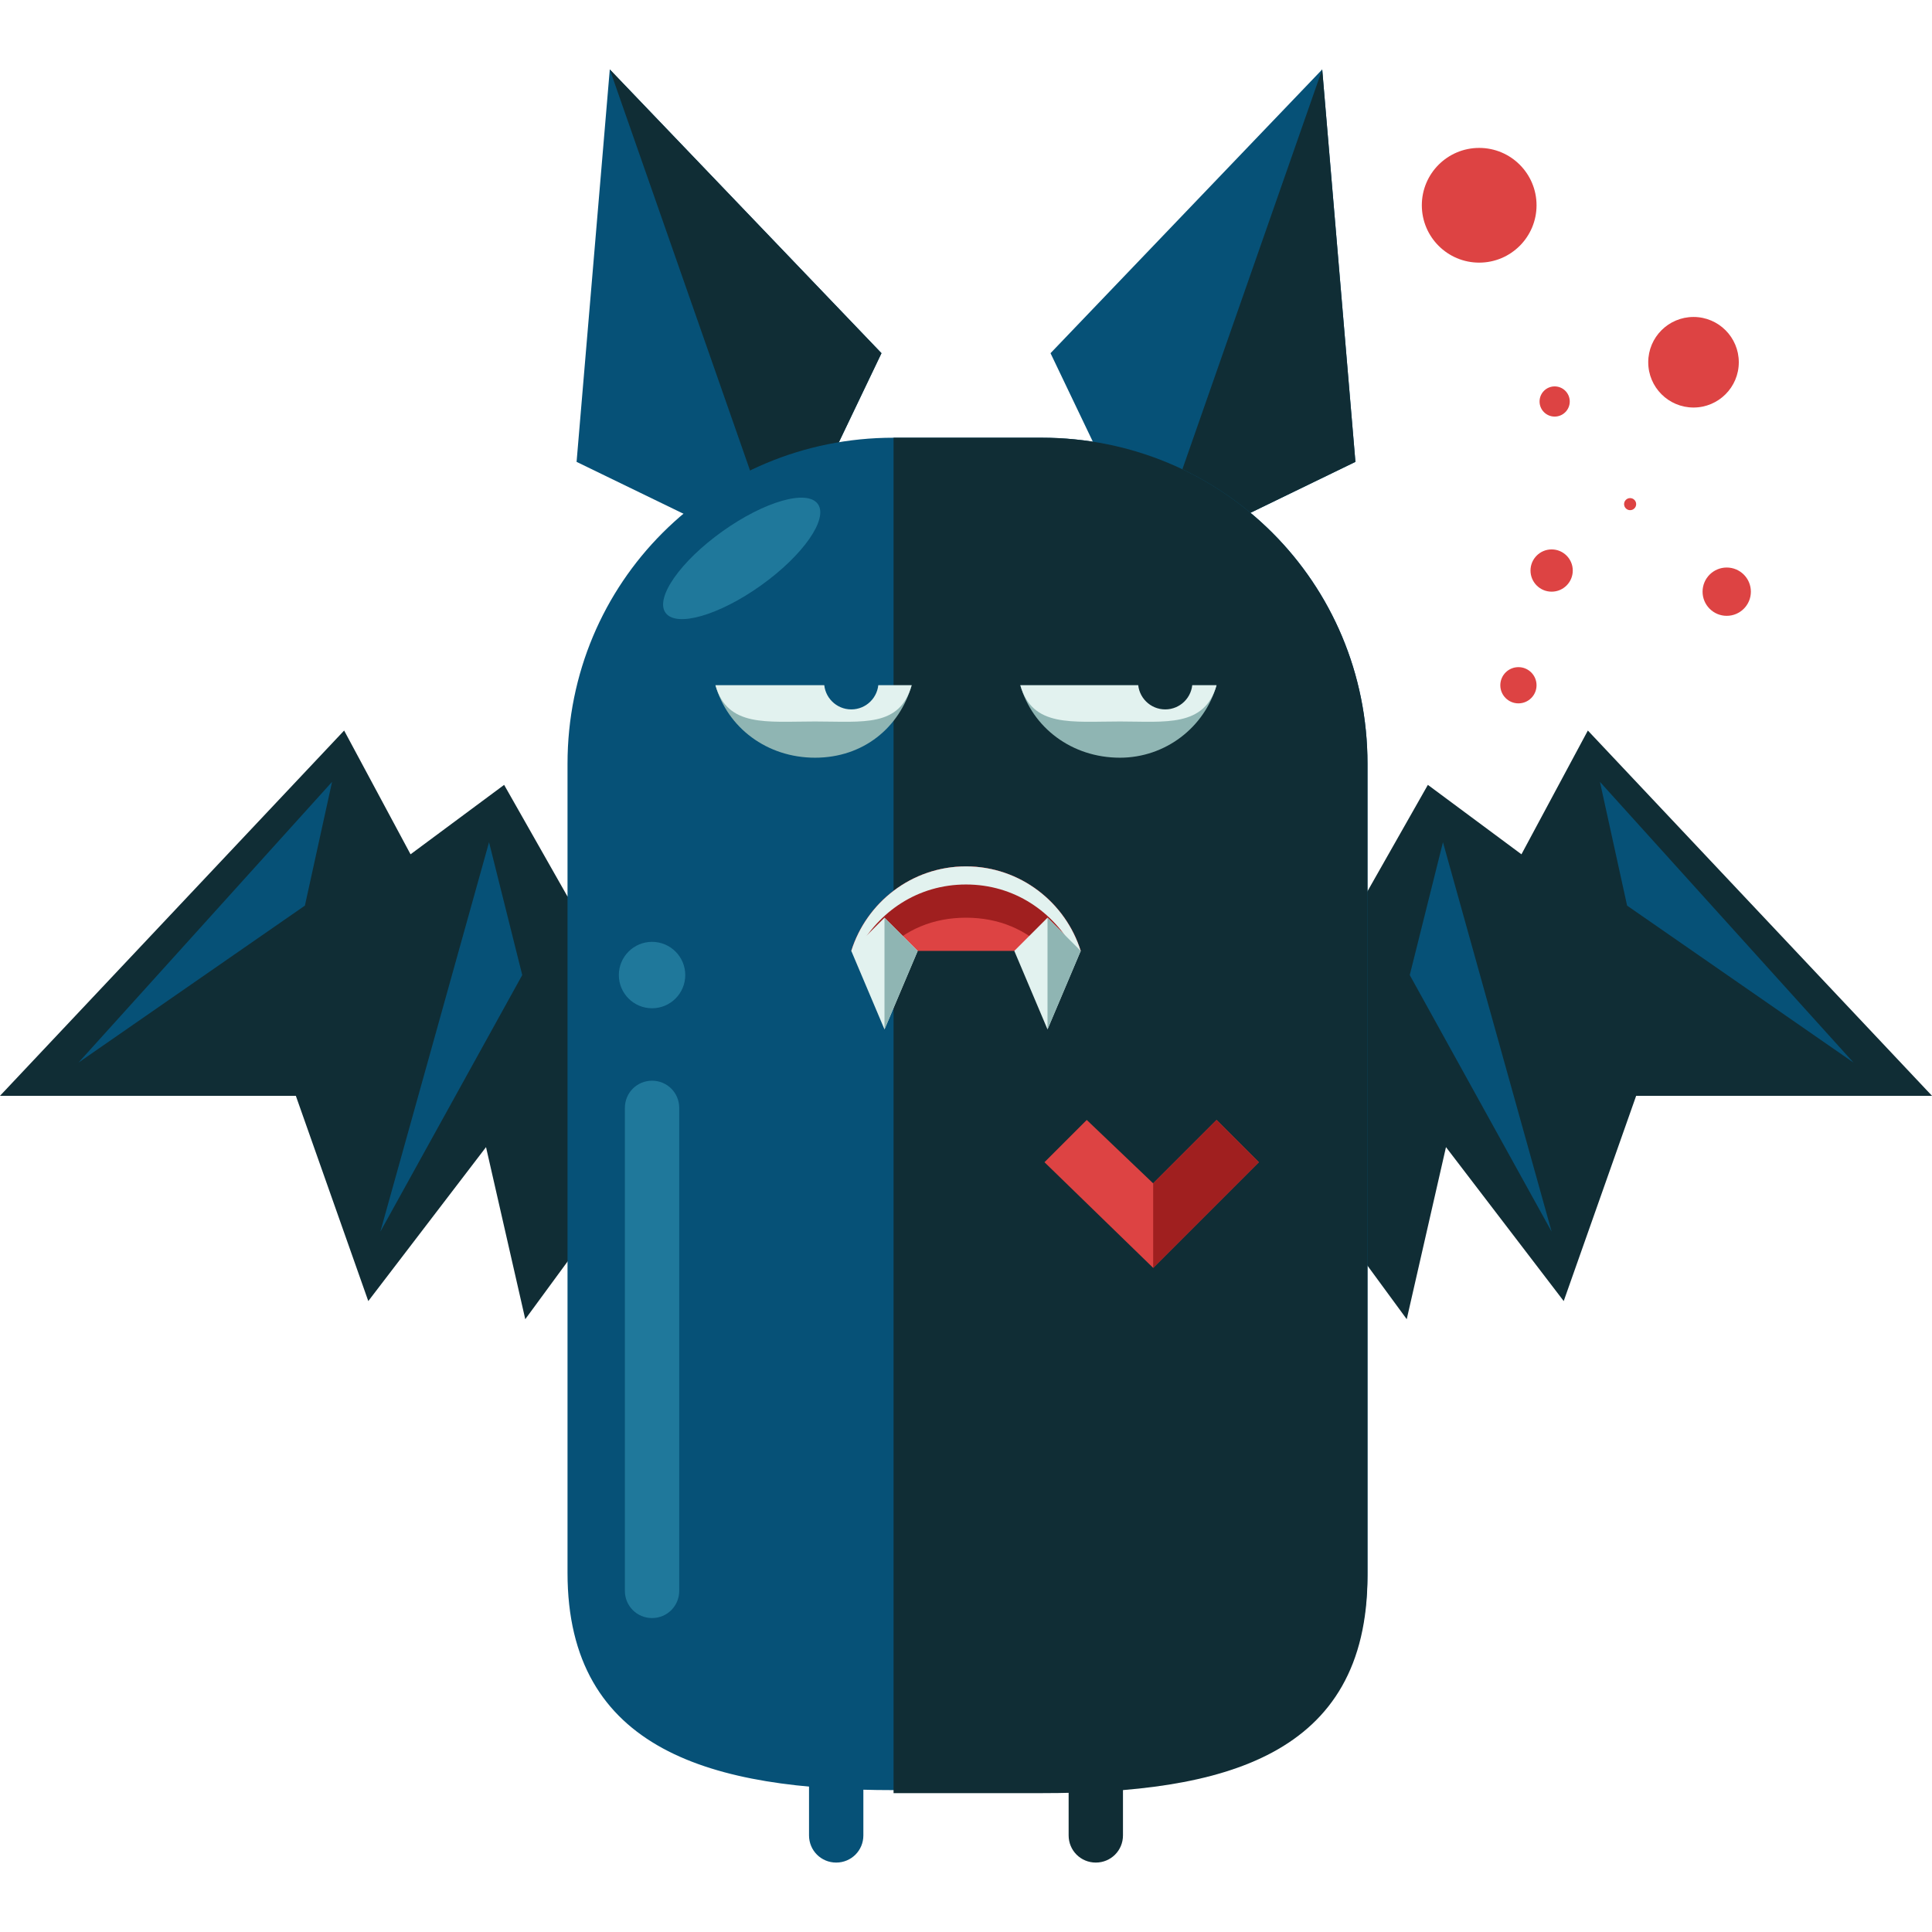 <?xml version="1.0" encoding="iso-8859-1"?>
<!-- Generator: Adobe Illustrator 19.0.0, SVG Export Plug-In . SVG Version: 6.00 Build 0)  -->
<svg version="1.1" id="Layer_1" xmlns="http://www.w3.org/2000/svg" xmlns:xlink="http://www.w3.org/1999/xlink" x="0px" y="0px"
	 viewBox="0 0 506.461 506.461" style="enable-background:new 0 0 506.461 506.461;" xml:space="preserve">
<polygon style="fill:#102D35;" points="506.461,287.258 416.247,191.505 398.838,223.951 374.306,205.75 357.688,235.029 
	325.243,225.533 315.747,242.151 342.652,310.207 368.767,345.818 379.054,300.711 409.917,341.07 428.909,287.258 "/>
<g>
	<polygon style="fill:#065177;" points="485.886,278.553 419.413,204.958 426.535,237.403 	"/>
	<polygon style="fill:#065177;" points="406.751,322.869 378.263,220.785 369.558,255.604 	"/>
</g>
<polygon style="fill:#102D35;" points="0,287.258 90.213,191.505 107.623,223.951 132.155,205.75 148.773,235.029 181.218,225.533 
	190.714,242.151 163.808,310.207 137.694,345.818 127.407,300.711 96.544,341.07 77.552,287.258 "/>
<g>
	<polygon style="fill:#065177;" points="20.575,278.553 87.048,204.958 79.926,237.403 	"/>
	<polygon style="fill:#065177;" points="99.709,322.869 128.198,220.785 136.903,255.604 	"/>
	<polygon style="fill:#065177;" points="204.958,147.19 151.147,121.076 159.852,18.201 231.073,92.587 	"/>
</g>
<polyline style="fill:#102D35;" points="159.852,18.201 231.073,92.587 204.958,147.19 "/>
<polygon style="fill:#065177;" points="301.502,147.19 355.314,121.076 346.609,18.201 275.388,92.587 "/>
<polyline style="fill:#102D35;" points="301.502,147.19 355.314,121.076 346.609,18.201 "/>
<path style="fill:#065177;" d="M358.479,412.291c0,47.481-37.985,56.977-85.465,56.977h-38.776
	c-47.481,0-85.465-10.287-85.465-56.977V200.21c0-47.481,37.985-85.465,85.465-85.465h38.776c47.481,0,85.465,37.985,85.465,85.465
	V412.291z"/>
<path style="fill:#102D35;" d="M234.238,114.745h38.776c47.481,0,85.465,37.985,85.465,85.465v212.872
	c0,47.481-37.985,56.977-85.465,56.977h-38.776"/>
<path style="fill:#065177;" d="M226.325,481.138c0,3.957-3.165,7.122-7.122,7.122l0,0c-3.957,0-7.122-3.165-7.122-7.122v-35.611
	c0-3.957,3.165-7.122,7.122-7.122l0,0c3.957,0,7.122,3.165,7.122,7.122V481.138z"/>
<path style="fill:#102D35;" d="M294.38,481.138c0,3.957-3.165,7.122-7.122,7.122l0,0c-3.957,0-7.122-3.165-7.122-7.122v-35.611
	c0-3.957,3.165-7.122,7.122-7.122l0,0c3.957,0,7.122,3.165,7.122,7.122V481.138z"/>
<path style="fill:#8FB5B3;" d="M187.549,179.635c3.165,11.079,13.453,18.992,26.114,18.992c12.661,0,22.158-7.913,25.323-18.992
	H187.549z"/>
<path style="fill:#E2F2EF;" d="M187.549,179.635c3.165,11.079,13.453,9.496,26.114,9.496c12.661,0,22.158,1.583,25.323-9.496
	H187.549z"/>
<path style="fill:#8FB5B3;" d="M267.474,179.635c3.165,11.079,13.453,18.992,26.114,18.992c11.87,0,22.158-7.913,25.323-18.992
	H267.474z"/>
<path style="fill:#E2F2EF;" d="M267.474,179.635c3.165,11.079,13.453,9.496,26.114,9.496c11.87,0,22.158,1.583,25.323-9.496H267.474
	z"/>
<path style="fill:#DD4343;" d="M283.301,249.274c-3.957-12.662-15.827-22.158-30.071-22.158c-14.244,0-26.114,9.496-30.071,22.158
	H283.301z"/>
<path style="fill:#A01F1F;" d="M253.23,240.569c8.705,0,15.827,3.165,21.366,8.705h8.705c-3.957-12.662-15.827-22.158-30.071-22.158
	c-14.244,0-26.114,9.496-30.071,22.158h8.705C237.403,243.734,244.526,240.569,253.23,240.569z"/>
<path style="fill:#E2F2EF;" d="M253.23,231.864c12.662,0,22.949,7.122,28.488,17.41h1.583
	c-3.957-12.662-15.827-22.158-30.071-22.158c-14.244,0-26.114,9.496-30.071,22.158h1.583
	C230.281,238.986,240.569,231.864,253.23,231.864z"/>
<g>
	
		<ellipse transform="matrix(-0.581 -0.814 0.814 -0.581 188.296 389.808)" style="fill:#1F789B;" cx="194.557" cy="146.402" rx="8.704" ry="24.53"/>
	<path style="fill:#1F789B;" d="M178.053,417.039c0,3.957-3.165,7.122-7.122,7.122l0,0c-3.957,0-7.122-3.165-7.122-7.122V290.423
		c0-3.957,3.165-7.122,7.122-7.122l0,0c3.957,0,7.122,3.165,7.122,7.122V417.039z"/>
	<circle style="fill:#1F789B;" cx="170.93" cy="255.604" r="8.705"/>
</g>
<circle style="fill:#065177;" cx="223.159" cy="178.844" r="7.122"/>
<circle style="fill:#102D35;" cx="305.459" cy="178.844" r="7.122"/>
<polygon style="fill:#E2F2EF;" points="240.569,249.274 231.864,269.849 223.159,249.274 231.864,240.569 "/>
<polyline style="fill:#8FB5B3;" points="231.864,240.569 240.569,249.274 231.864,269.849 "/>
<polygon style="fill:#E2F2EF;" points="283.301,249.274 274.597,269.849 265.892,249.274 274.597,240.569 "/>
<polyline style="fill:#8FB5B3;" points="274.597,240.569 283.301,249.274 274.597,269.849 "/>
<polygon style="fill:#DD4343;" points="302.294,310.207 284.884,293.589 273.805,304.668 302.294,332.365 329.991,304.668 
	318.912,293.589 "/>
<polyline style="fill:#A01F1F;" points="302.294,332.365 329.991,304.668 318.912,293.589 302.294,310.207 "/>
<g>
	<circle style="fill:#DD4343;" cx="406.751" cy="149.564" r="5.539"/>
	<circle style="fill:#DD4343;" cx="443.944" cy="94.961" r="11.87"/>
	<circle style="fill:#DD4343;" cx="407.543" cy="105.249" r="3.957"/>
	<circle style="fill:#DD4343;" cx="398.046" cy="179.635" r="4.748"/>
	<circle style="fill:#DD4343;" cx="387.759" cy="53.811" r="15.036"/>
	<circle style="fill:#DD4343;" cx="427.326" cy="132.155" r="1.583"/>
	<circle style="fill:#DD4343;" cx="452.649" cy="155.104" r="6.331"/>
</g>
<g>
</g>
<g>
</g>
<g>
</g>
<g>
</g>
<g>
</g>
<g>
</g>
<g>
</g>
<g>
</g>
<g>
</g>
<g>
</g>
<g>
</g>
<g>
</g>
<g>
</g>
<g>
</g>
<g>
</g>
</svg>
